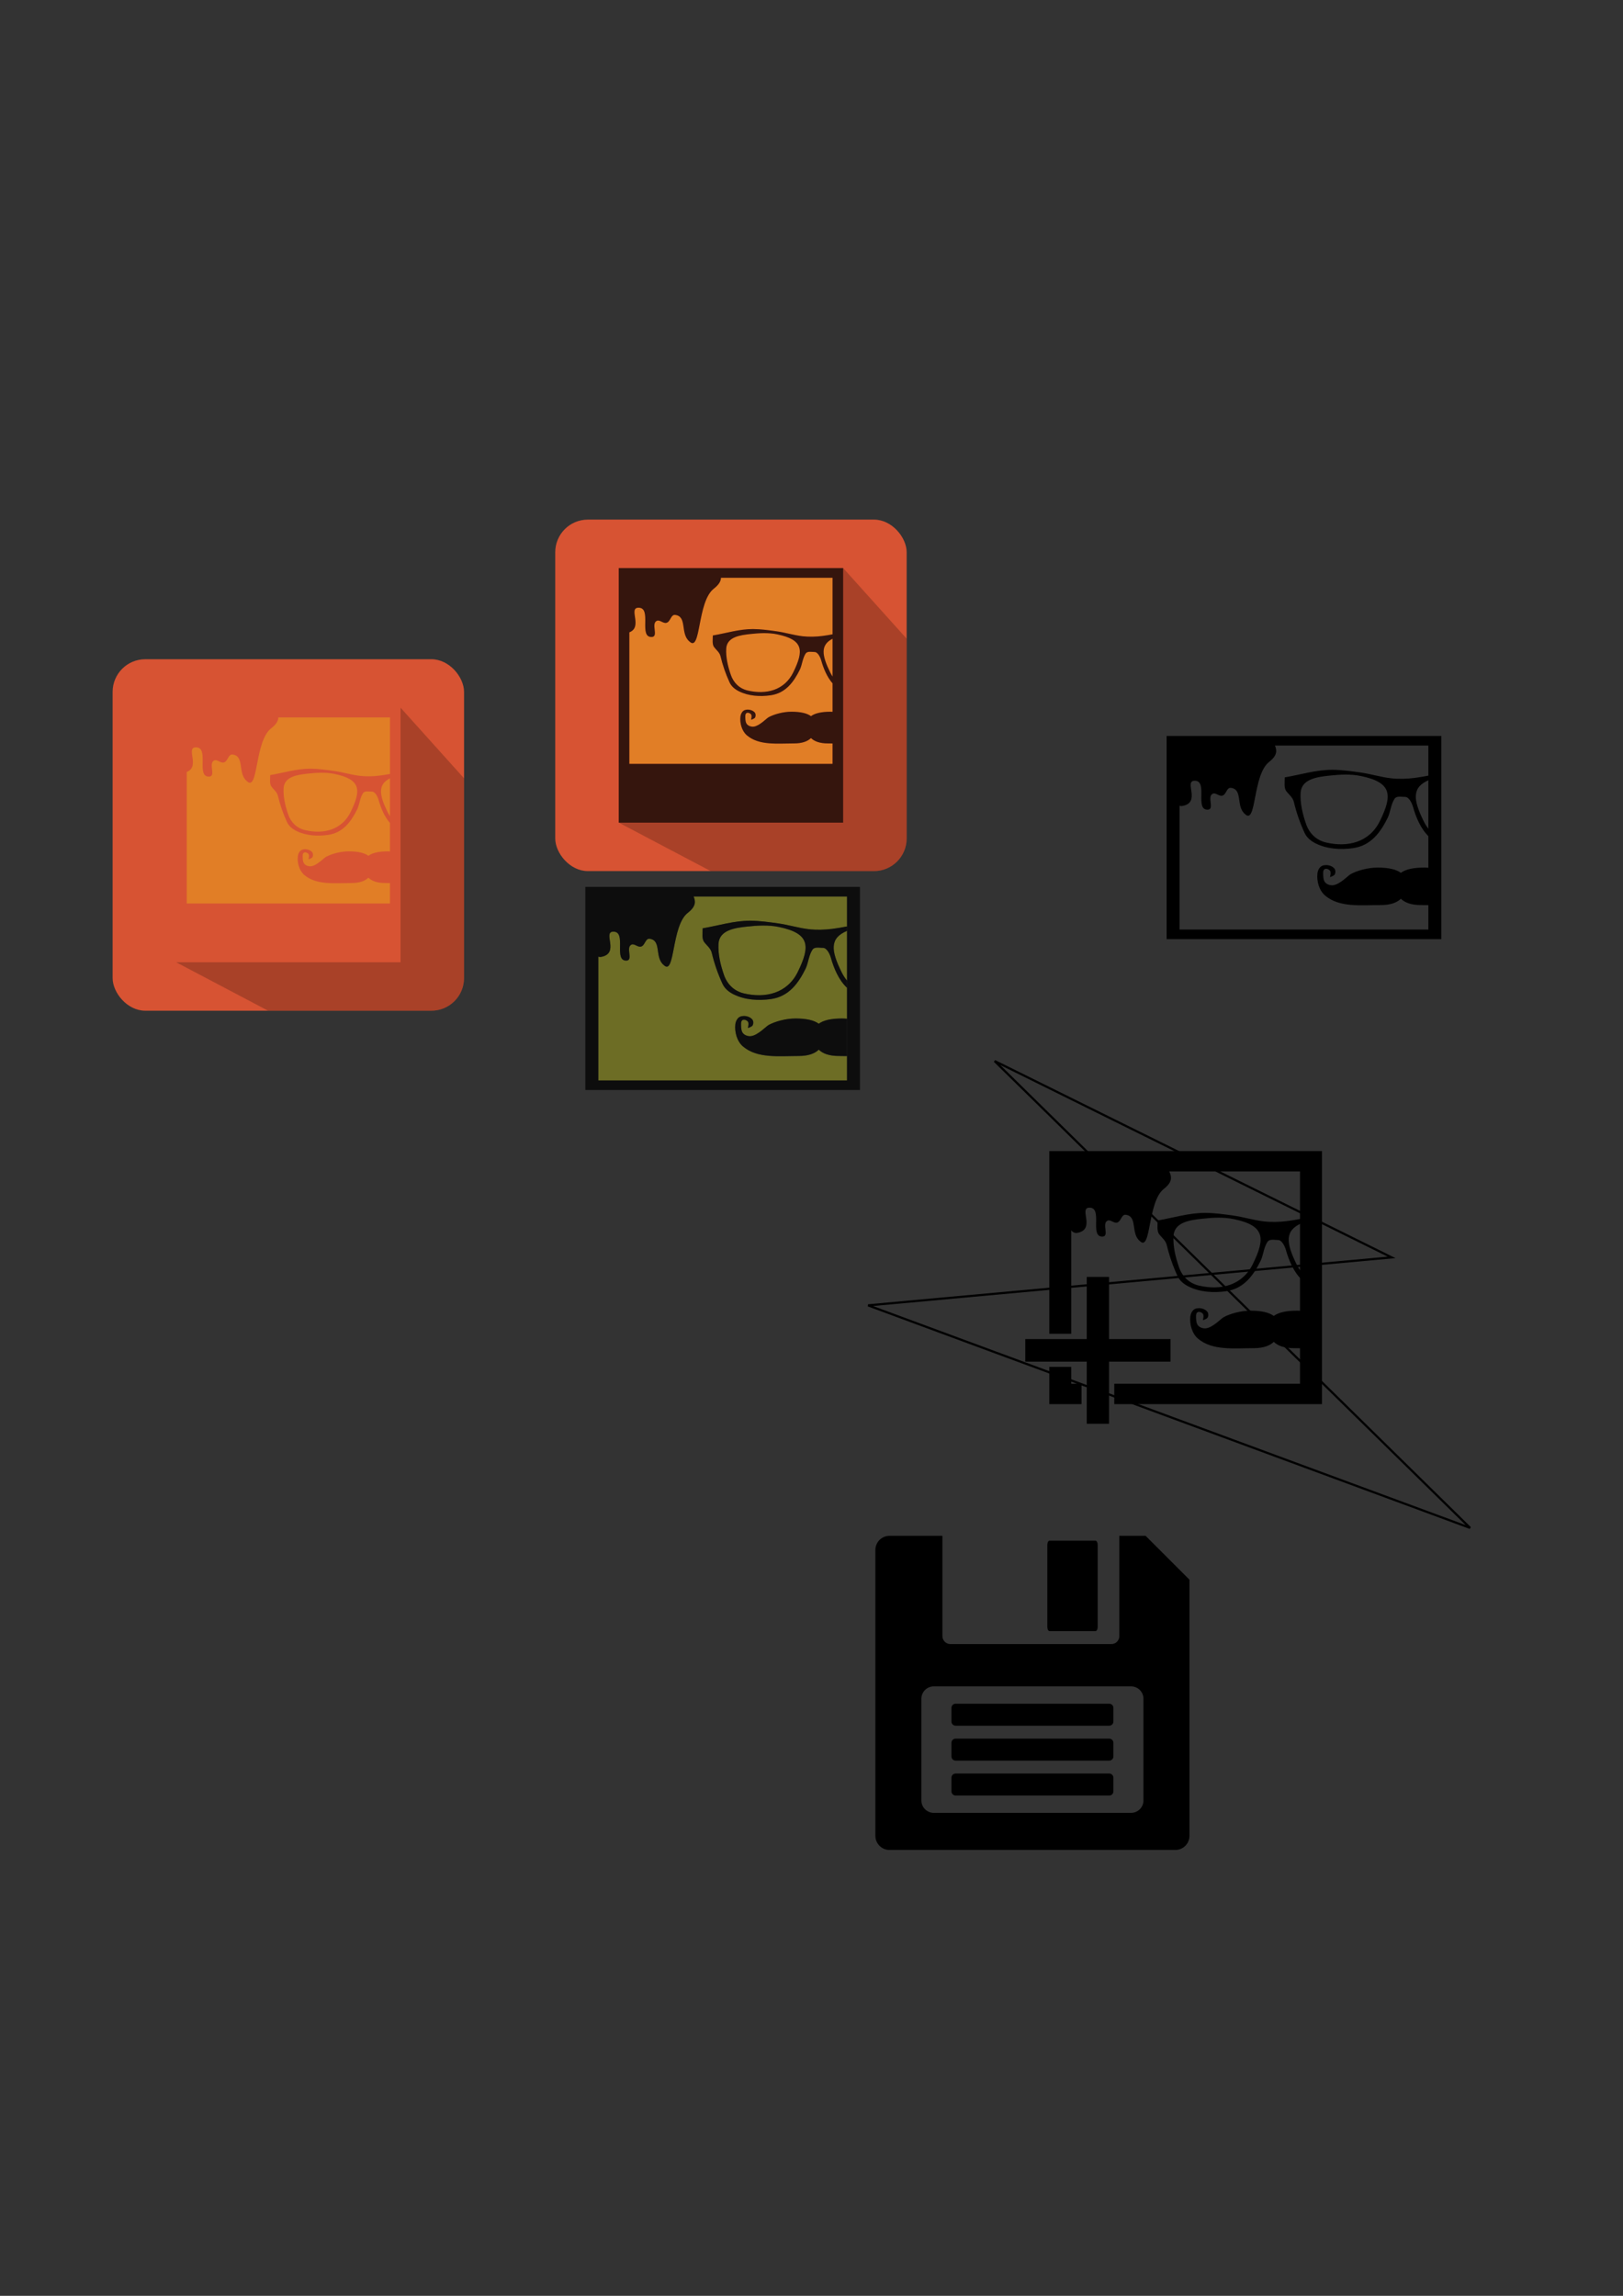 <?xml version="1.0" encoding="UTF-8" standalone="no"?>
<!-- Created with Inkscape (http://www.inkscape.org/) -->

<svg
   xmlns:dc="http://purl.org/dc/elements/1.1/"
   xmlns:cc="http://creativecommons.org/ns#"
   xmlns:rdf="http://www.w3.org/1999/02/22-rdf-syntax-ns#"
   xmlns:svg="http://www.w3.org/2000/svg"
   xmlns="http://www.w3.org/2000/svg"
   xmlns:sodipodi="http://sodipodi.sourceforge.net/DTD/sodipodi-0.dtd"
   xmlns:inkscape="http://www.inkscape.org/namespaces/inkscape"
   width="210mm"
   height="297mm"
   viewBox="0 0 744.094 1052.362"
   id="svg2"
   version="1.1"
   inkscape:version="0.91 r13725"
   sodipodi:docname="iconProj.svg">
  <rect x="0" y="0" width="744.094" height="1052.362" fill="#333333" stroke="none"/>
  <defs
     id="defs4" />
  <sodipodi:namedview
     id="base"
     pagecolor="#ffffff"
     bordercolor="#666666"
     borderopacity="1.0"
     inkscape:pageopacity="0.0"
     inkscape:pageshadow="2"
     inkscape:zoom="0.5"
     inkscape:cx="514.13106"
     inkscape:cy="386.60489"
     inkscape:document-units="px"
     inkscape:current-layer="layer1"
     showgrid="false"
     inkscape:snap-bbox="true"
     inkscape:snap-bbox-midpoints="true"
     inkscape:snap-bbox-edge-midpoints="true"
     showguides="false"
     inkscape:bbox-nodes="true"
     inkscape:bbox-paths="true"
     inkscape:object-nodes="true"
     inkscape:window-width="1366"
     inkscape:window-height="716"
     inkscape:window-x="0"
     inkscape:window-y="25"
     inkscape:window-maximized="1"
     inkscape:snap-global="false"
     inkscape:object-paths="true"
     inkscape:snap-intersection-paths="true"
     inkscape:snap-smooth-nodes="true"
     inkscape:snap-nodes="false" />
  <g
     inkscape:label="Livello 1"
     inkscape:groupmode="layer"
     id="layer1">
    <g
       id="g4146"
       transform="translate(95.957,464.415)">
      <g
         id="g4808" />
      <title
         id="title4152">Layer 1</title>
    </g>
    <g
       transform="translate(681.348,289.762)"
       id="g4179">
      <g
         id="g4181"
         transform="translate(82.32,421.131)">
        <g
           id="g4183">
          <path
             id="path4185"
             d="m 502.973,119.487 c -50.13,0.329 -98.438,15.737 -147.642,21.898 -20.537,2.571 -41.702,3.202 -62.274,0.811 -27.35,-3.179 -53.83,-11.625 -81.162,-15.41 -24.426,-3.383 -49.159,-6.914 -73.739,-7.056 -42.954,-0.249 -84.499,12.976 -126.61,20.114 0,12.113 -2.502,27.66 3.794,36.173 6.494,8.781 17.449,16.811 20.291,28.711 6.739,28.22 16.306,55.883 28.539,82.403 5.945,12.888 17.165,21.873 29.693,28.062 30.17,14.904 65.879,17.096 98.978,12.409 47.135,-6.675 72.705,-41.451 92.215,-81.186 7.303,-16.152 8.117,-34.794 17.734,-49.555 5.712,-8.768 18.976,-5.077 28.456,-5.11 9.48,-0.032 17.514,15.472 20.456,25.791 10.412,36.522 27.772,75.27 62.274,94.406 51.522,28.577 132.69,23.231 166.118,-28.306 13.082,-20.17 16.696,-44.643 23.26,-67.479 3.996,-13.902 7.565,-30.476 21.775,-38.119 5.735,-3.085 1.71,-15.393 2.557,-22.547 0.922,-7.796 2.701,-14.69 -8.578,-16.221 -19.674,-2.671 -38.757,-10.795 -58.892,-13.545 -19.081,-2.606 -37.776,-6.373 -57.243,-6.245 z M 171.561,132.464 c 14.23,-0.089 28.399,0.935 42.231,3.812 82.408,17.14 84.074,50.526 50.149,119.549 -27.644,56.243 -84.909,70.336 -142.611,56.854 -26.599,-6.214 -44.788,-24.472 -53.366,-49.474 -9.054,-26.388 -15.902,-54.425 -14.352,-82.159 2.076,-37.14 44.798,-42.36 75.388,-45.743 14.037,-1.552 28.331,-2.75 42.561,-2.839 z m 300.894,0 c 14.23,0.089 28.524,1.286 42.561,2.839 30.59,3.383 73.312,8.603 75.388,45.743 1.55,27.735 -5.298,55.771 -14.352,82.159 -8.578,25.002 -26.767,43.26 -53.366,49.474 -57.702,13.481 -114.967,-0.611 -142.611,-56.854 -33.925,-69.023 -32.259,-102.409 50.149,-119.549 13.831,-2.877 28.001,-3.901 42.231,-3.812 z"
             inkscape:connector-curvature="0"
             style="fill:#000000;stroke:#000000;stroke-width:1px" />
        </g>
        <title
           id="title4187">Layer 1</title>
      </g>
      <path
         style="opacity:1;fill:#000000;fill-opacity:1;stroke:none;stroke-opacity:1"
         d="m 203.882,793.624 c -3.695,-0.052 -7.308,0.545 -10.466,1.855 -7.413,3.076 -11.93,12.392 -12.842,20.365 -2.356,20.589 4.607,45.329 20.424,58.721 38.121,32.277 95.273,25.213 147.713,25.213 26.017,0 42.909,-6.618 53.33,-16.766 10.421,10.149 27.312,16.766 53.33,16.766 52.44,0 109.593,7.064 147.714,-25.213 15.816,-13.391 22.78,-38.131 20.424,-58.721 -0.912,-7.974 -5.43,-17.289 -12.842,-20.365 -10.105,-4.193 -24.882,-1.079 -32.02,7.212 -3.43,3.985 -3.638,11.107 -1.139,15.733 2.303,4.264 12.703,7.073 12.703,7.073 0,0 -3.513,-12.19 -0.232,-16.679 2.956,-4.043 10.035,-6.854 14.378,-4.359 4.776,2.743 3.975,10.567 3.825,16.073 -0.189,6.902 -1.082,14.904 -5.891,19.858 -4.989,5.14 -13.3,7.597 -20.409,6.721 -18.351,-2.26 -39.892,-25.841 -46.903,-29.613 -17.155,-9.232 -45.272,-17.193 -71.317,-17.193 -29.123,0 -49.37,4.806 -61.62,13.961 -12.25,-9.155 -32.496,-13.961 -61.619,-13.961 -26.045,0 -54.162,7.962 -71.317,17.193 -7.01,3.772 -28.552,27.353 -46.903,29.613 -7.109,0.875 -15.421,-1.582 -20.41,-6.721 -4.809,-4.954 -5.7,-12.956 -5.889,-19.858 -0.151,-5.506 -0.951,-13.33 3.825,-16.073 4.343,-2.494 11.423,0.316 14.378,4.359 3.281,4.489 -0.232,16.679 -0.232,16.679 0,0 10.4,-2.809 12.703,-7.073 2.499,-4.626 2.291,-11.748 -1.139,-15.733 -4.907,-5.7 -13.426,-8.953 -21.554,-9.067 z"
         id="path4189"
         inkscape:connector-curvature="0" />
    </g>
    <g
       id="g4323"
       inkscape:export-xdpi="2792.96"
       inkscape:export-ydpi="2792.96">
      <rect
         rx="14.964"
         y="238.179"
         x="254.558"
         height="161.119"
         width="161.119"
         id="rect4136"
         style="opacity:1;fill:#d75333;fill-opacity:1;stroke:none;stroke-opacity:1" />
      <path
         sodipodi:nodetypes="ccccsscc"
         inkscape:connector-curvature="0"
         id="rect4138"
         d="m 386.566,260.397 0,116.683 -102.895,0 42.169,22.218 74.873,0 c 8.29,0 14.965,-6.675 14.965,-14.965 l 0,-91.569 z"
         style="opacity:0.212;fill:#000000;fill-opacity:1;stroke:none;stroke-opacity:1" />
      <path
         inkscape:connector-curvature="0"
         id="rect4311"
         d="m 330.533,264.847 c -0.036,1.535 -0.879,3.123 -3.297,5.01 -7.643,5.964 -5.807,29.215 -11.063,24.262 -4.483,-3.598 -0.931,-11.553 -6.624,-12.248 -2.059,-0.251 -2.078,3.178 -4.075,3.638 -1.436,0.331 -3.027,-1.524 -4.322,-0.945 -2.868,1.281 0.969,7.305 -2.346,7.42 -6.154,0.213 0.201,-13.296 -5.958,-13.415 -5.09,-0.098 2.069,8.823 -4.317,11.284 l 0,60.296 93.174,0 0,-9.351 c -0.705,-0.012 -1.411,-0.027 -2.107,-0.027 -3.8,0 -6.268,-0.968 -7.79,-2.45 -1.522,1.482 -3.988,2.45 -7.787,2.45 -7.658,0 -16.005,1.033 -21.572,-3.681 -2.31,-1.956 -3.324,-5.572 -2.98,-8.578 0.133,-1.164 0.792,-2.523 1.875,-2.972 0.461,-0.191 0.989,-0.28 1.529,-0.272 1.187,0.017 2.431,0.491 3.148,1.324 0.501,0.582 0.53,1.623 0.165,2.298 -0.336,0.623 -1.854,1.033 -1.854,1.033 0,0 0.511,-1.781 0.032,-2.437 -0.432,-0.59 -1.464,-0.998 -2.099,-0.634 -0.697,0.401 -0.581,1.542 -0.559,2.346 0.028,1.008 0.158,2.177 0.86,2.9 0.729,0.751 1.942,1.108 2.98,0.98 2.68,-0.33 5.826,-3.772 6.85,-4.322 2.505,-1.348 6.61,-2.511 10.413,-2.511 4.253,0 7.21,0.7 8.999,2.037 1.789,-1.337 4.746,-2.037 8.999,-2.037 0.296,0 0.598,0.031 0.898,0.045 l 0,-13.045 c -2.583,-2.961 -4.158,-6.861 -5.225,-10.605 -0.43,-1.507 -1.604,-3.771 -2.988,-3.766 -1.384,0.005 -3.321,-0.537 -4.155,0.743 -1.404,2.156 -1.522,4.88 -2.589,7.239 -2.849,5.803 -6.582,10.882 -13.465,11.857 -4.834,0.684 -10.05,0.363 -14.456,-1.814 -1.83,-0.904 -3.468,-2.214 -4.336,-4.096 -1.786,-3.873 -3.184,-7.914 -4.168,-12.035 -0.415,-1.738 -2.016,-2.912 -2.964,-4.195 -0.919,-1.243 -0.554,-3.512 -0.554,-5.281 6.15,-1.043 12.218,-2.974 18.491,-2.938 3.59,0.021 7.201,0.537 10.768,1.031 3.991,0.553 7.857,1.789 11.852,2.253 3.004,0.349 6.099,0.256 9.098,-0.12 1.57,-0.197 3.131,-0.467 4.693,-0.756 l 0,-25.916 -51.172,0 z m 19.639,25.368 c -2.078,0.013 -4.166,0.189 -6.216,0.415 -4.467,0.494 -10.704,1.256 -11.007,6.679 -0.226,4.05 0.774,8.144 2.096,11.998 1.253,3.651 3.908,6.318 7.793,7.225 8.427,1.969 16.79,-0.088 20.827,-8.301 4.954,-10.08 4.711,-14.955 -7.324,-17.458 -2.02,-0.42 -4.09,-0.573 -6.168,-0.559 z m 31.533,2.565 c -5.637,2.871 -4.956,7.569 -1.081,15.452 0.331,0.673 0.694,1.3 1.081,1.891 l 0,-17.343 z"
         style="opacity:0.25;fill:#ffff00;fill-opacity:1;stroke:none;stroke-opacity:1" />
      <path
         inkscape:connector-curvature="0"
         id="rect4278"
         d="m 283.671,260.397 0,27.74 0,66.269 0,0.192 0,22.483 102.895,0 0,-22.483 0,-0.192 0,-94.009 -57.491,0 -45.404,0 z m 46.864,4.449 51.171,0 0,25.916 c -1.562,0.289 -3.124,0.56 -4.694,0.757 -2.999,0.376 -6.092,0.468 -9.096,0.118 -3.994,-0.464 -7.86,-1.699 -11.852,-2.252 -3.567,-0.494 -7.18,-1.009 -10.769,-1.029 -6.273,-0.036 -12.34,1.895 -18.49,2.938 0,1.769 -0.364,4.038 0.555,5.281 0.948,1.282 2.548,2.456 2.963,4.194 0.984,4.121 2.38,8.161 4.167,12.034 0.868,1.882 2.507,3.194 4.337,4.097 4.406,2.177 9.622,2.498 14.456,1.814 6.883,-0.975 10.617,-6.055 13.466,-11.858 1.066,-2.359 1.186,-5.081 2.59,-7.237 0.834,-1.28 2.77,-0.74 4.155,-0.745 1.384,-0.005 2.558,2.259 2.987,3.766 1.068,3.745 2.642,7.644 5.226,10.605 l 0,13.045 c -0.299,-0.014 -0.601,-0.045 -0.897,-0.045 -4.253,0 -7.21,0.702 -8.999,2.039 -1.789,-1.337 -4.746,-2.039 -8.999,-2.039 -3.804,0 -7.908,1.163 -10.414,2.511 -1.024,0.551 -4.17,3.995 -6.85,4.325 -1.038,0.128 -2.253,-0.231 -2.981,-0.982 -0.702,-0.724 -0.832,-1.892 -0.859,-2.9 -0.022,-0.804 -0.14,-1.946 0.557,-2.347 0.634,-0.364 1.668,0.046 2.1,0.636 0.479,0.655 -0.034,2.436 -0.034,2.436 0,0 1.519,-0.411 1.855,-1.033 0.365,-0.676 0.335,-1.716 -0.166,-2.298 -0.717,-0.832 -1.96,-1.307 -3.147,-1.324 -0.54,-0.008 -1.068,0.079 -1.529,0.271 -1.083,0.449 -1.742,1.809 -1.875,2.973 -0.344,3.007 0.671,6.621 2.981,8.576 5.567,4.714 13.914,3.683 21.572,3.683 3.799,0 6.266,-0.968 7.788,-2.45 1.522,1.482 3.988,2.45 7.788,2.45 0.696,0 1.403,0.014 2.108,0.026 l 0,9.351 -93.175,0 0,-60.296 c 6.386,-2.461 -0.771,-11.383 4.319,-11.285 6.159,0.119 -0.198,13.628 5.957,13.415 3.315,-0.115 -0.521,-6.138 2.347,-7.418 1.295,-0.578 2.887,1.277 4.323,0.946 1.997,-0.46 2.015,-3.891 4.074,-3.639 5.693,0.695 2.141,8.649 6.624,12.247 5.256,4.953 3.419,-18.297 11.062,-24.261 2.418,-1.887 3.263,-3.475 3.299,-5.01 z m 19.638,25.369 c 2.078,-0.014 4.148,0.137 6.168,0.557 12.035,2.503 12.278,7.379 7.324,17.459 -4.037,8.214 -12.4,10.27 -20.827,8.302 -3.884,-0.908 -6.539,-3.574 -7.792,-7.225 -1.322,-3.854 -2.323,-7.948 -2.096,-11.998 0.303,-5.424 6.541,-6.186 11.008,-6.68 2.05,-0.227 4.137,-0.402 6.215,-0.415 z m 31.533,2.564 0,17.342 c -0.387,-0.591 -0.75,-1.218 -1.081,-1.891 -3.874,-7.883 -4.556,-12.58 1.081,-15.451 z"
         style="opacity:0.751;fill:#000000;fill-opacity:1;stroke:none;stroke-opacity:1" />
    </g>
    <g
       id="g4306"
       transform="translate(48.785,-90.574)">
      <path
         inkscape:connector-curvature="0"
         style="opacity:1;fill:#000000;fill-opacity:1;stroke:none;stroke-opacity:1"
         d="m 486.078,427.933 0,93.127 125.947,0 0,-93.127 -125.947,0 z m 5.949,4.399 114.05,0 0,84.33 -114.05,0 0,-84.33 z"
         id="path4308" />
      <path
         id="path4310"
         d="m 562.109,443.436 c -7.421,-0.043 -14.599,2.242 -21.874,3.475 0,2.093 -0.432,4.779 0.655,6.249 1.122,1.517 3.015,2.904 3.506,4.96 1.164,4.875 2.817,9.655 4.931,14.237 1.027,2.227 2.966,3.779 5.13,4.848 5.212,2.575 11.382,2.954 17.1,2.144 8.143,-1.153 12.561,-7.161 15.932,-14.026 1.262,-2.791 1.402,-6.011 3.064,-8.562 0.987,-1.515 3.279,-0.877 4.916,-0.883 1.638,-0.006 3.026,2.673 3.534,4.456 1.427,5.005 3.611,10.25 7.428,13.856 l 0,-3.3 c -0.948,-1.152 -1.798,-2.461 -2.526,-3.942 -4.853,-9.875 -5.483,-15.526 2.526,-18.859 l 0,-2.033 c -2.262,0.433 -4.526,0.836 -6.801,1.121 -3.548,0.444 -7.205,0.553 -10.759,0.14 -4.725,-0.549 -9.3,-2.008 -14.022,-2.662 -4.22,-0.584 -8.493,-1.195 -12.74,-1.219 z m 5.771,2.2 c 2.458,-0.015 4.906,0.162 7.296,0.659 14.237,2.961 14.526,8.729 8.664,20.654 -4.776,9.717 -14.67,12.152 -24.639,9.822 -4.595,-1.074 -7.738,-4.228 -9.22,-8.548 -1.564,-4.559 -2.747,-9.403 -2.479,-14.194 0.359,-6.417 7.74,-7.319 13.025,-7.903 2.425,-0.268 4.895,-0.475 7.353,-0.49 z m -8.638,41.469 c -0.638,-0.009 -1.263,0.094 -1.808,0.321 -1.281,0.531 -2.061,2.141 -2.219,3.518 -0.407,3.557 0.796,7.831 3.529,10.145 6.586,5.576 16.46,4.356 25.52,4.356 4.495,0 7.413,-1.144 9.214,-2.897 1.8,1.753 4.718,2.897 9.213,2.897 1.234,0 2.485,0.023 3.739,0.048 l 0,-17.119 c -0.772,-0.073 -1.545,-0.115 -2.307,-0.115 -5.032,0 -8.529,0.831 -10.646,2.412 -2.116,-1.582 -5.614,-2.412 -10.646,-2.412 -4.5,0 -9.357,1.376 -12.321,2.97 -1.211,0.652 -4.933,4.726 -8.104,5.116 -1.228,0.151 -2.664,-0.273 -3.526,-1.161 -0.831,-0.856 -0.985,-2.238 -1.017,-3.431 -0.026,-0.951 -0.164,-2.303 0.661,-2.777 0.75,-0.431 1.974,0.055 2.484,0.753 0.567,0.775 -0.04,2.882 -0.04,2.882 0,0 1.797,-0.485 2.195,-1.222 0.432,-0.799 0.396,-2.03 -0.197,-2.718 -0.848,-0.985 -2.32,-1.547 -3.724,-1.566 z"
         style="opacity:1;fill:#000000;fill-opacity:1;stroke:none;stroke-opacity:1"
         inkscape:connector-curvature="0" />
      <path
         style="opacity:1;fill:#000000;fill-opacity:1;stroke:none;stroke-opacity:1"
         d="m 489.976,430.486 0,27.424 c 0.673,1.299 1.615,2.153 3.05,2.151 9.278,-1.429 0.593,-11.716 6.023,-11.611 6.089,0.118 -0.195,13.472 5.889,13.262 3.277,-0.113 -0.515,-6.068 2.32,-7.334 1.281,-0.572 2.855,1.262 4.275,0.935 1.974,-0.455 1.99,-3.848 4.026,-3.599 5.628,0.687 2.117,8.552 6.549,12.109 5.196,4.896 3.38,-18.09 10.936,-23.986 4.665,-3.641 3.433,-6.158 1.818,-9.351 l -44.887,0 z"
         id="path4312"
         inkscape:connector-curvature="0" />
    </g>
    <g
       id="g4314">
      <path
         inkscape:connector-curvature="0"
         id="rect4314"
         d="m 498.241,585.325 0,28.485 -28.185,0 0,10.342 28.185,0 0,28.485 10.233,0 0,-28.485 28.185,0 0,-10.342 -28.185,0 0,-28.485 -10.233,0 z"
         style="opacity:1;fill:#000000;fill-opacity:1;stroke:none;stroke-width:2;stroke-miterlimit:4;stroke-dasharray:none;stroke-opacity:1" />
      <path
         id="path4297"
         d="m 552.622,555.969 c -7.421,-0.043 -14.599,2.242 -21.874,3.475 0,2.093 -0.432,4.779 0.655,6.249 1.122,1.517 3.015,2.904 3.506,4.96 1.164,4.875 2.817,9.655 4.931,14.237 1.027,2.227 2.966,3.779 5.13,4.848 5.212,2.575 11.382,2.954 17.1,2.144 8.143,-1.153 12.561,-7.161 15.932,-14.026 1.262,-2.791 1.402,-6.011 3.064,-8.562 0.987,-1.515 3.279,-0.877 4.916,-0.883 1.638,-0.006 3.026,2.673 3.534,4.456 1.427,5.005 3.611,10.25 7.428,13.856 l 0,-3.3 c -0.948,-1.152 -1.798,-2.461 -2.526,-3.942 -4.853,-9.875 -5.483,-15.526 2.526,-18.859 l 0,-2.033 c -2.262,0.433 -4.526,0.836 -6.801,1.121 -3.548,0.444 -7.205,0.553 -10.759,0.14 -4.725,-0.549 -9.3,-2.008 -14.022,-2.662 -4.22,-0.584 -8.493,-1.195 -12.74,-1.219 z m 5.771,2.2 c 2.458,-0.015 4.906,0.162 7.296,0.659 14.237,2.961 14.526,8.729 8.664,20.654 -4.776,9.717 -14.67,12.152 -24.639,9.822 -4.595,-1.074 -7.738,-4.228 -9.22,-8.548 -1.564,-4.559 -2.747,-9.403 -2.479,-14.194 0.359,-6.417 7.74,-7.319 13.025,-7.903 2.425,-0.268 4.895,-0.475 7.353,-0.49 z m -8.638,41.469 c -0.638,-0.009 -1.263,0.094 -1.808,0.321 -1.281,0.531 -2.061,2.141 -2.219,3.518 -0.407,3.557 0.796,7.831 3.529,10.145 6.586,5.576 16.46,4.356 25.52,4.356 4.495,0 7.413,-1.144 9.214,-2.897 1.8,1.753 4.718,2.897 9.213,2.897 1.234,0 2.485,0.023 3.739,0.048 l 0,-17.119 c -0.772,-0.073 -1.545,-0.115 -2.307,-0.115 -5.032,0 -8.529,0.831 -10.646,2.412 -2.116,-1.582 -5.614,-2.412 -10.646,-2.412 -4.5,0 -9.357,1.376 -12.321,2.97 -1.211,0.652 -4.933,4.726 -8.104,5.116 -1.228,0.151 -2.664,-0.273 -3.526,-1.161 -0.831,-0.856 -0.985,-2.238 -1.017,-3.431 -0.026,-0.951 -0.164,-2.303 0.661,-2.777 0.75,-0.431 1.974,0.055 2.484,0.753 0.567,0.775 -0.04,2.882 -0.04,2.882 0,0 1.797,-0.485 2.195,-1.222 0.432,-0.799 0.396,-2.03 -0.197,-2.718 -0.848,-0.985 -2.32,-1.547 -3.724,-1.566 z"
         style="opacity:1;fill:#000000;fill-opacity:1;stroke:none;stroke-opacity:1"
         inkscape:connector-curvature="0" />
      <path
         id="path4295"
         d="M 481.078 527.625 L 481.078 611.395 L 491.145 611.395 L 491.145 536.965 L 596.012 536.965 L 596.012 634.283 L 510.863 634.283 L 510.863 643.625 L 606.078 643.625 L 606.078 527.625 L 481.078 527.625 z M 481.078 626.566 L 481.078 643.625 L 495.85 643.625 L 495.85 634.283 L 491.145 634.283 L 491.145 626.566 L 481.078 626.566 z "
         style="opacity:1;fill:#000000;fill-opacity:1;stroke:none;stroke-opacity:1" />
      <path
         style="opacity:1;fill:#000000;fill-opacity:1;stroke:none;stroke-opacity:1"
         d="m 490.523,535.611 0,27.424 c 0.673,1.299 1.615,2.153 3.05,2.151 9.278,-1.429 0.593,-11.716 6.023,-11.611 6.089,0.118 -0.195,13.472 5.889,13.262 3.277,-0.113 -0.515,-6.068 2.32,-7.334 1.281,-0.572 2.855,1.262 4.275,0.935 1.974,-0.455 1.99,-3.848 4.026,-3.599 5.628,0.687 2.117,8.552 6.549,12.109 5.196,4.896 3.38,-18.09 10.936,-23.986 4.665,-3.641 3.433,-6.158 1.818,-9.351 l -44.887,0 z"
         id="path4299"
         inkscape:connector-curvature="0" />
    </g>
    <path
       style="opacity:1;fill:#000000;fill-opacity:1;stroke:none;stroke-width:2;stroke-miterlimit:4;stroke-dasharray:none;stroke-opacity:1"
       d="m 407.835,847.994 c -3.601,0 -6.5,-2.899 -6.5,-6.5 l 0,-131 c 0,-3.601 2.899,-6.5 6.5,-6.5 l 24.236,0 0,45.961 c 0,2.028 1.634,3.662 3.662,3.662 l 73.789,0 c 2.028,0 3.66,-1.634 3.66,-3.662 l 0,-45.961 12.041,0 20.111,20.113 0,117.387 c 0,3.601 -2.899,6.5 -6.5,6.5 l -131,0 z m 20.295,-17.008 90.41,0 c 3.162,0 5.707,-2.547 5.707,-5.709 l 0,-46.566 c 0,-3.162 -2.545,-5.709 -5.707,-5.709 l -90.41,0 c -3.162,0 -5.707,2.547 -5.707,5.709 l 0,46.566 c 0,3.162 2.545,5.709 5.707,5.709 z m 9.988,-7.953 c -1.056,0 -1.906,-0.85 -1.906,-1.906 l 0,-6.266 c -10e-6,-1.056 0.85,-1.906 1.906,-1.906 l 70.434,0 c 1.056,0 1.906,0.85 1.906,1.906 l 0,6.266 c 0,1.056 -0.85,1.906 -1.906,1.906 l -70.434,0 z m 0,-16 c -1.056,0 -1.906,-0.85 -1.906,-1.906 l 0,-6.266 c -10e-6,-1.056 0.85,-1.906 1.906,-1.906 l 70.434,0 c 1.056,0 1.906,0.85 1.906,1.906 l 0,6.266 c 0,1.056 -0.85,1.906 -1.906,1.906 l -70.434,0 z m 0,-16 c -1.056,0 -1.906,-0.85 -1.906,-1.906 l 0,-6.266 c -10e-6,-1.056 0.85,-1.906 1.906,-1.906 l 70.434,0 c 1.056,0 1.906,0.85 1.906,1.906 l 0,6.266 c 0,1.056 -0.85,1.906 -1.906,1.906 l -70.434,0 z m 43.09,-43.348 c -0.577,0 -1.041,-0.836 -1.041,-1.873 l 0,-3.92 0,-33.805 c 0,-1.037 0.464,-1.873 1.041,-1.873 l 3.885,0 13.004,0 1.93,0 2.182,0 c 0.577,0 1.043,0.836 1.043,1.873 l 0,3.92 0,33.805 c 0,1.037 -0.466,1.873 -1.043,1.873 l -3.885,0 -13.002,0 -1.932,0 -2.182,0 z"
       id="rect4183"
       inkscape:connector-curvature="0"
       inkscape:export-filename="/home/gabmus/Scrivania/floppy.png"
       inkscape:export-xdpi="1250"
       inkscape:export-ydpi="1250" />
    <rect
       rx="14.964"
       y="302.178"
       x="51.635"
       height="161.119"
       width="161.119"
       id="rect4227"
       style="opacity:1;fill:#d75333;fill-opacity:1;stroke:none;stroke-opacity:1" />
    <path
       sodipodi:nodetypes="ccccsscc"
       inkscape:connector-curvature="0"
       id="path4229"
       d="m 183.642,324.396 0,116.683 -102.895,0 42.169,22.218 74.873,0 c 8.29,0 14.965,-6.675 14.965,-14.965 l 0,-91.569 z"
       style="opacity:0.212;fill:#000000;fill-opacity:1;stroke:none;stroke-opacity:1" />
    <path
       inkscape:connector-curvature="0"
       id="path4231"
       d="m 127.61,328.846 c -0.036,1.535 -0.879,3.123 -3.297,5.01 -7.643,5.964 -5.807,29.215 -11.063,24.262 -4.483,-3.598 -0.931,-11.553 -6.624,-12.248 -2.059,-0.251 -2.078,3.178 -4.075,3.638 -1.436,0.331 -3.027,-1.524 -4.322,-0.945 -2.868,1.281 0.969,7.305 -2.346,7.42 -6.154,0.213 0.201,-13.296 -5.958,-13.415 -5.09,-0.098 2.069,8.823 -4.317,11.284 l 0,60.296 93.174,0 0,-9.351 c -0.705,-0.012 -1.411,-0.027 -2.107,-0.027 -3.8,0 -6.268,-0.968 -7.79,-2.45 -1.522,1.482 -3.988,2.45 -7.787,2.45 -7.658,0 -16.005,1.033 -21.572,-3.681 -2.31,-1.956 -3.324,-5.572 -2.98,-8.578 0.133,-1.164 0.792,-2.523 1.875,-2.972 0.461,-0.191 0.989,-0.28 1.529,-0.272 1.187,0.017 2.431,0.491 3.148,1.324 0.501,0.582 0.53,1.623 0.165,2.298 -0.336,0.623 -1.854,1.033 -1.854,1.033 0,0 0.511,-1.781 0.032,-2.437 -0.432,-0.59 -1.464,-0.998 -2.099,-0.634 -0.697,0.401 -0.581,1.542 -0.559,2.346 0.028,1.008 0.158,2.177 0.86,2.9 0.729,0.751 1.942,1.108 2.98,0.98 2.68,-0.33 5.826,-3.772 6.85,-4.322 2.505,-1.348 6.61,-2.511 10.413,-2.511 4.253,0 7.21,0.7 8.999,2.037 1.789,-1.337 4.746,-2.037 8.999,-2.037 0.296,0 0.598,0.031 0.898,0.045 l 0,-13.045 c -2.583,-2.961 -4.158,-6.861 -5.225,-10.605 -0.43,-1.507 -1.604,-3.771 -2.988,-3.766 -1.384,0.005 -3.321,-0.537 -4.155,0.743 -1.404,2.156 -1.522,4.88 -2.589,7.239 -2.849,5.803 -6.582,10.882 -13.465,11.857 -4.834,0.684 -10.05,0.363 -14.456,-1.814 -1.83,-0.904 -3.468,-2.214 -4.336,-4.096 -1.786,-3.873 -3.184,-7.914 -4.168,-12.035 -0.415,-1.738 -2.016,-2.912 -2.964,-4.195 -0.919,-1.243 -0.554,-3.512 -0.554,-5.281 6.15,-1.043 12.218,-2.974 18.491,-2.938 3.59,0.021 7.201,0.537 10.768,1.031 3.991,0.553 7.857,1.789 11.852,2.253 3.004,0.349 6.099,0.256 9.098,-0.12 1.57,-0.197 3.131,-0.467 4.693,-0.756 l 0,-25.916 -51.172,0 z m 19.639,25.368 c -2.078,0.013 -4.166,0.189 -6.216,0.415 -4.467,0.494 -10.704,1.256 -11.007,6.679 -0.226,4.05 0.774,8.144 2.096,11.998 1.253,3.651 3.908,6.318 7.793,7.225 8.427,1.969 16.79,-0.088 20.827,-8.301 4.954,-10.08 4.711,-14.955 -7.324,-17.458 -2.02,-0.42 -4.09,-0.573 -6.168,-0.559 z m 31.533,2.565 c -5.637,2.871 -4.956,7.569 -1.081,15.452 0.331,0.673 0.694,1.3 1.081,1.891 l 0,-17.343 z"
       style="opacity:0.25;fill:#ffff00;fill-opacity:1;stroke:none;stroke-opacity:1" />
    <g
       transform="translate(-174.903,133.778)"
       id="g4280">
      <path
         style="opacity:0.283;fill:#ffff00;fill-opacity:1;stroke:none;stroke-opacity:1"
         d="m 492.901,277.19 c 0.992,2.395 1.05,4.592 -2.682,7.504 -7.556,5.896 -5.739,28.883 -10.936,23.986 -4.432,-3.557 -0.921,-11.422 -6.549,-12.109 -2.036,-0.249 -2.053,3.145 -4.027,3.6 -1.419,0.327 -2.995,-1.507 -4.275,-0.936 -2.835,1.266 0.959,7.221 -2.318,7.334 -6.084,0.211 0.198,-13.144 -5.891,-13.262 -5.431,-0.105 3.254,10.182 -6.023,11.611 -0.364,4.8e-4 -0.694,-0.055 -0.998,-0.158 l 0,56.76 114.049,0 0,-11.17 c -1.254,-0.025 -2.504,-0.047 -3.738,-0.047 -4.495,0 -7.414,-1.143 -9.215,-2.896 -1.8,1.753 -4.718,2.896 -9.213,2.896 -9.06,0 -18.933,1.221 -25.52,-4.355 -2.733,-2.314 -3.936,-6.589 -3.529,-10.146 0.158,-1.378 0.938,-2.986 2.219,-3.518 0.546,-0.226 1.17,-0.329 1.809,-0.32 1.404,0.02 2.877,0.582 3.725,1.566 0.593,0.688 0.627,1.919 0.195,2.719 -0.398,0.737 -2.193,1.221 -2.193,1.221 0,0 0.606,-2.105 0.039,-2.881 -0.511,-0.699 -1.734,-1.185 -2.484,-0.754 -0.825,0.474 -0.686,1.826 -0.66,2.777 0.033,1.192 0.187,2.576 1.018,3.432 0.862,0.888 2.297,1.311 3.525,1.16 3.17,-0.39 6.892,-4.465 8.104,-5.117 2.964,-1.595 7.823,-2.969 12.322,-2.969 5.031,0 8.528,0.83 10.645,2.412 2.116,-1.582 5.615,-2.412 10.646,-2.412 0.762,0 1.535,0.042 2.307,0.115 l 0,-14.184 c -3.816,-3.606 -6.001,-8.852 -7.428,-13.857 -0.508,-1.783 -1.895,-4.461 -3.533,-4.455 -1.638,0.006 -3.929,-0.632 -4.916,0.883 -1.661,2.55 -1.803,5.77 -3.064,8.561 -3.371,6.865 -7.788,12.874 -15.932,14.027 -5.719,0.81 -11.887,0.43 -17.1,-2.145 -2.164,-1.069 -4.104,-2.621 -5.131,-4.848 -2.113,-4.582 -3.765,-9.361 -4.93,-14.236 -0.491,-2.056 -2.384,-3.444 -3.506,-4.961 -1.088,-1.471 -0.656,-4.157 -0.656,-6.25 7.275,-1.233 14.454,-3.518 21.875,-3.475 4.247,0.025 8.518,0.634 12.738,1.219 4.722,0.654 9.298,2.113 14.023,2.662 3.554,0.413 7.21,0.306 10.758,-0.139 2.275,-0.285 4.539,-0.688 6.801,-1.121 l 0,-13.725 -70.35,0 z m 31.801,13.303 c -2.458,0.015 -4.928,0.224 -7.354,0.492 -5.285,0.584 -12.667,1.486 -13.025,7.902 -0.268,4.792 0.916,9.634 2.48,14.193 1.482,4.32 4.623,7.475 9.219,8.549 9.969,2.329 19.863,-0.105 24.639,-9.822 5.861,-11.925 5.573,-17.693 -8.664,-20.654 -2.39,-0.497 -4.837,-0.676 -7.295,-0.66 z m 38.549,2.455 c -8.009,3.333 -7.379,8.985 -2.525,18.859 0.728,1.481 1.577,2.79 2.525,3.941 l 0,-22.801 z"
         id="path4282"
         inkscape:connector-curvature="0" />
      <g
         transform="matrix(0.203,0,0,0.203,464.176,162.683)"
         style="opacity:0.751;fill:#000000"
         id="g4284">
        <path
           inkscape:connector-curvature="0"
           style="opacity:1;fill:#000000;fill-opacity:1;stroke:none;stroke-opacity:1"
           d="m -103.035,542.234 0,458.609 620.232,0 0,-458.609 -620.232,0 z m 29.295,21.662 561.645,0 0,415.287 -561.645,0 0,-415.287 z"
           id="path4286" />
        <path
           id="path4288"
           d="m 269.641,618.577 c -36.546,-0.211 -71.892,11.041 -107.72,17.114 0,10.306 -2.129,23.532 3.227,30.775 5.525,7.471 14.846,14.303 17.264,24.427 5.734,24.01 13.874,47.547 24.281,70.11 5.058,10.965 14.604,18.608 25.263,23.874 25.669,12.681 56.05,14.546 84.211,10.559 40.103,-5.679 61.858,-35.266 78.457,-69.073 6.213,-13.743 6.905,-29.604 15.087,-42.163 4.86,-7.46 16.146,-4.32 24.211,-4.347 8.066,-0.027 14.9,13.163 17.403,21.943 7.027,24.648 17.784,50.477 36.578,68.236 l 0,-16.252 c -4.67,-5.671 -8.852,-12.117 -12.438,-19.412 -23.901,-48.628 -27,-76.457 12.438,-92.872 l 0,-10.012 c -11.139,2.134 -22.287,4.116 -33.49,5.519 -17.473,2.188 -35.48,2.724 -52.983,0.69 -23.27,-2.705 -45.799,-9.891 -69.053,-13.111 -20.782,-2.878 -41.824,-5.883 -62.737,-6.004 z m 28.421,10.834 c 12.107,-0.076 24.162,0.796 35.93,3.244 70.113,14.583 71.532,42.987 42.668,101.713 -23.52,47.852 -72.241,59.841 -121.334,48.371 -22.631,-5.287 -38.107,-20.821 -45.405,-42.093 -7.703,-22.451 -13.529,-46.304 -12.21,-69.901 1.766,-31.599 38.115,-36.041 64.141,-38.919 11.943,-1.321 24.104,-2.339 36.211,-2.414 z M 255.523,833.629 c -3.143,-0.044 -6.218,0.464 -8.905,1.579 -6.307,2.617 -10.149,10.543 -10.926,17.327 -2.005,17.518 3.92,38.566 17.377,49.96 32.434,27.461 81.058,21.451 125.675,21.451 22.135,0 36.507,-5.631 45.373,-14.266 8.866,8.635 23.236,14.266 45.372,14.266 6.079,0 12.238,0.113 18.415,0.236 l 0,-84.303 c -3.802,-0.362 -7.607,-0.567 -11.361,-0.567 -24.778,0 -42.003,4.091 -52.426,11.88 -10.423,-7.789 -27.648,-11.88 -52.426,-11.88 -22.159,0 -46.081,6.774 -60.676,14.628 -5.964,3.21 -24.294,23.272 -39.906,25.195 -6.048,0.745 -13.12,-1.345 -17.365,-5.718 -4.091,-4.215 -4.849,-11.023 -5.01,-16.895 -0.128,-4.684 -0.81,-11.342 3.254,-13.676 3.695,-2.122 9.719,0.269 12.234,3.709 2.792,3.819 -0.198,14.191 -0.198,14.191 0,0 8.848,-2.389 10.808,-6.017 2.126,-3.936 1.95,-9.997 -0.969,-13.387 -4.175,-4.85 -11.423,-7.616 -18.339,-7.714 z"
           style="opacity:1;fill:#000000;fill-opacity:1;stroke:none;stroke-opacity:1"
           inkscape:connector-curvature="0" />
        <path
           style="opacity:1;fill:#000000;fill-opacity:1;stroke:none;stroke-opacity:1"
           d="m -83.841,554.805 0,135.05 c 3.313,6.397 7.952,10.602 15.02,10.592 45.689,-7.038 2.918,-57.696 29.663,-57.179 29.984,0.579 -0.961,66.345 29.001,65.308 16.14,-0.559 -2.535,-29.882 11.426,-36.116 6.306,-2.816 14.062,6.216 21.051,4.605 9.722,-2.24 9.802,-18.948 19.827,-17.724 27.716,3.384 10.425,42.113 32.251,59.631 25.589,24.113 16.645,-89.084 53.855,-118.12 22.975,-17.928 16.905,-30.323 8.955,-46.048 l -221.049,0 z"
           id="path4290"
           inkscape:connector-curvature="0" />
      </g>
    </g>
    <g
       transform="matrix(1.443,0,0,1.57,110.805,-338.996)"
       id="g4314-7">
      <path
         inkscape:connector-curvature="0"
         id="rect4314-5"
         d="m 498.241,585.325 0,28.485 -28.185,0 0,10.342 28.185,0 0,28.485 10.233,0 0,-28.485 28.185,0 0,-10.342 -28.185,0 0,-28.485 -10.233,0 z"
         style="opacity:1;fill:#000000;fill-opacity:1;stroke:none;stroke-width:2;stroke-miterlimit:4;stroke-dasharray:none;stroke-opacity:1" />
      <path
         id="path4297-7"
         d="m 552.622,555.969 c -7.421,-0.043 -14.599,2.242 -21.874,3.475 0,2.093 -0.432,4.779 0.655,6.249 1.122,1.517 3.015,2.904 3.506,4.96 1.164,4.875 2.817,9.655 4.931,14.237 1.027,2.227 2.966,3.779 5.13,4.848 5.212,2.575 11.382,2.954 17.1,2.144 8.143,-1.153 12.561,-7.161 15.932,-14.026 1.262,-2.791 1.402,-6.011 3.064,-8.562 0.987,-1.515 3.279,-0.877 4.916,-0.883 1.638,-0.006 3.026,2.673 3.534,4.456 1.427,5.005 3.611,10.25 7.428,13.856 l 0,-3.3 c -0.948,-1.152 -1.798,-2.461 -2.526,-3.942 -4.853,-9.875 -5.483,-15.526 2.526,-18.859 l 0,-2.033 c -2.262,0.433 -4.526,0.836 -6.801,1.121 -3.548,0.444 -7.205,0.553 -10.759,0.14 -4.725,-0.549 -9.3,-2.008 -14.022,-2.662 -4.22,-0.584 -8.493,-1.195 -12.74,-1.219 z m 5.771,2.2 c 2.458,-0.015 4.906,0.162 7.296,0.659 14.237,2.961 14.526,8.729 8.664,20.654 -4.776,9.717 -14.67,12.152 -24.639,9.822 -4.595,-1.074 -7.738,-4.228 -9.22,-8.548 -1.564,-4.559 -2.747,-9.403 -2.479,-14.194 0.359,-6.417 7.74,-7.319 13.025,-7.903 2.425,-0.268 4.895,-0.475 7.353,-0.49 z m -8.638,41.469 c -0.638,-0.009 -1.263,0.094 -1.808,0.321 -1.281,0.531 -2.061,2.141 -2.219,3.518 -0.407,3.557 0.796,7.831 3.529,10.145 6.586,5.576 16.46,4.356 25.52,4.356 4.495,0 7.413,-1.144 9.214,-2.897 1.8,1.753 4.718,2.897 9.213,2.897 1.234,0 2.485,0.023 3.739,0.048 l 0,-17.119 c -0.772,-0.073 -1.545,-0.115 -2.307,-0.115 -5.032,0 -8.529,0.831 -10.646,2.412 -2.116,-1.582 -5.614,-2.412 -10.646,-2.412 -4.5,0 -9.357,1.376 -12.321,2.97 -1.211,0.652 -4.933,4.726 -8.104,5.116 -1.228,0.151 -2.664,-0.273 -3.526,-1.161 -0.831,-0.856 -0.985,-2.238 -1.017,-3.431 -0.026,-0.951 -0.164,-2.303 0.661,-2.777 0.75,-0.431 1.974,0.055 2.484,0.753 0.567,0.775 -0.04,2.882 -0.04,2.882 0,0 1.797,-0.485 2.195,-1.222 0.432,-0.799 0.396,-2.03 -0.197,-2.718 -0.848,-0.985 -2.32,-1.547 -3.724,-1.566 z"
         style="opacity:1;fill:#000000;fill-opacity:1;stroke:none;stroke-opacity:1"
         inkscape:connector-curvature="0" />
      <path
         inkscape:connector-curvature="0"
         id="path4295-8"
         d="m 481.078,527.625 0,83.77 10.066,0 0,-74.43 104.867,0 0,97.318 -85.148,0 0,9.342 95.215,0 0,-116 -125,0 z m 0,98.941 0,17.059 14.771,0 0,-9.342 -4.705,0 0,-7.717 -10.066,0 z"
         style="opacity:1;fill:#000000;fill-opacity:1;stroke:none;stroke-opacity:1" />
      <path
         style="opacity:1;fill:#000000;fill-opacity:1;stroke:none;stroke-opacity:1"
         d="m 490.523,535.611 0,27.424 c 0.673,1.299 1.615,2.153 3.05,2.151 9.278,-1.429 0.593,-11.716 6.023,-11.611 6.089,0.118 -0.195,13.472 5.889,13.262 3.277,-0.113 -0.515,-6.068 2.32,-7.334 1.281,-0.572 2.855,1.262 4.275,0.935 1.974,-0.455 1.99,-3.848 4.026,-3.599 5.628,0.687 2.117,8.552 6.549,12.109 5.196,4.896 3.38,-18.09 10.936,-23.986 4.665,-3.641 3.433,-6.158 1.818,-9.351 l -44.887,0 z"
         id="path4299-9"
         inkscape:connector-curvature="0" />
    </g>
    <path
       style="fill:none;fill-rule:evenodd;stroke:#000000;stroke-width:1px;stroke-linecap:butt;stroke-linejoin:miter;stroke-opacity:1"
       d="m 456,486.362 182,90 -240,22 276,102 z"
       id="path4928"
       inkscape:connector-curvature="0" />
  </g>
</svg>
